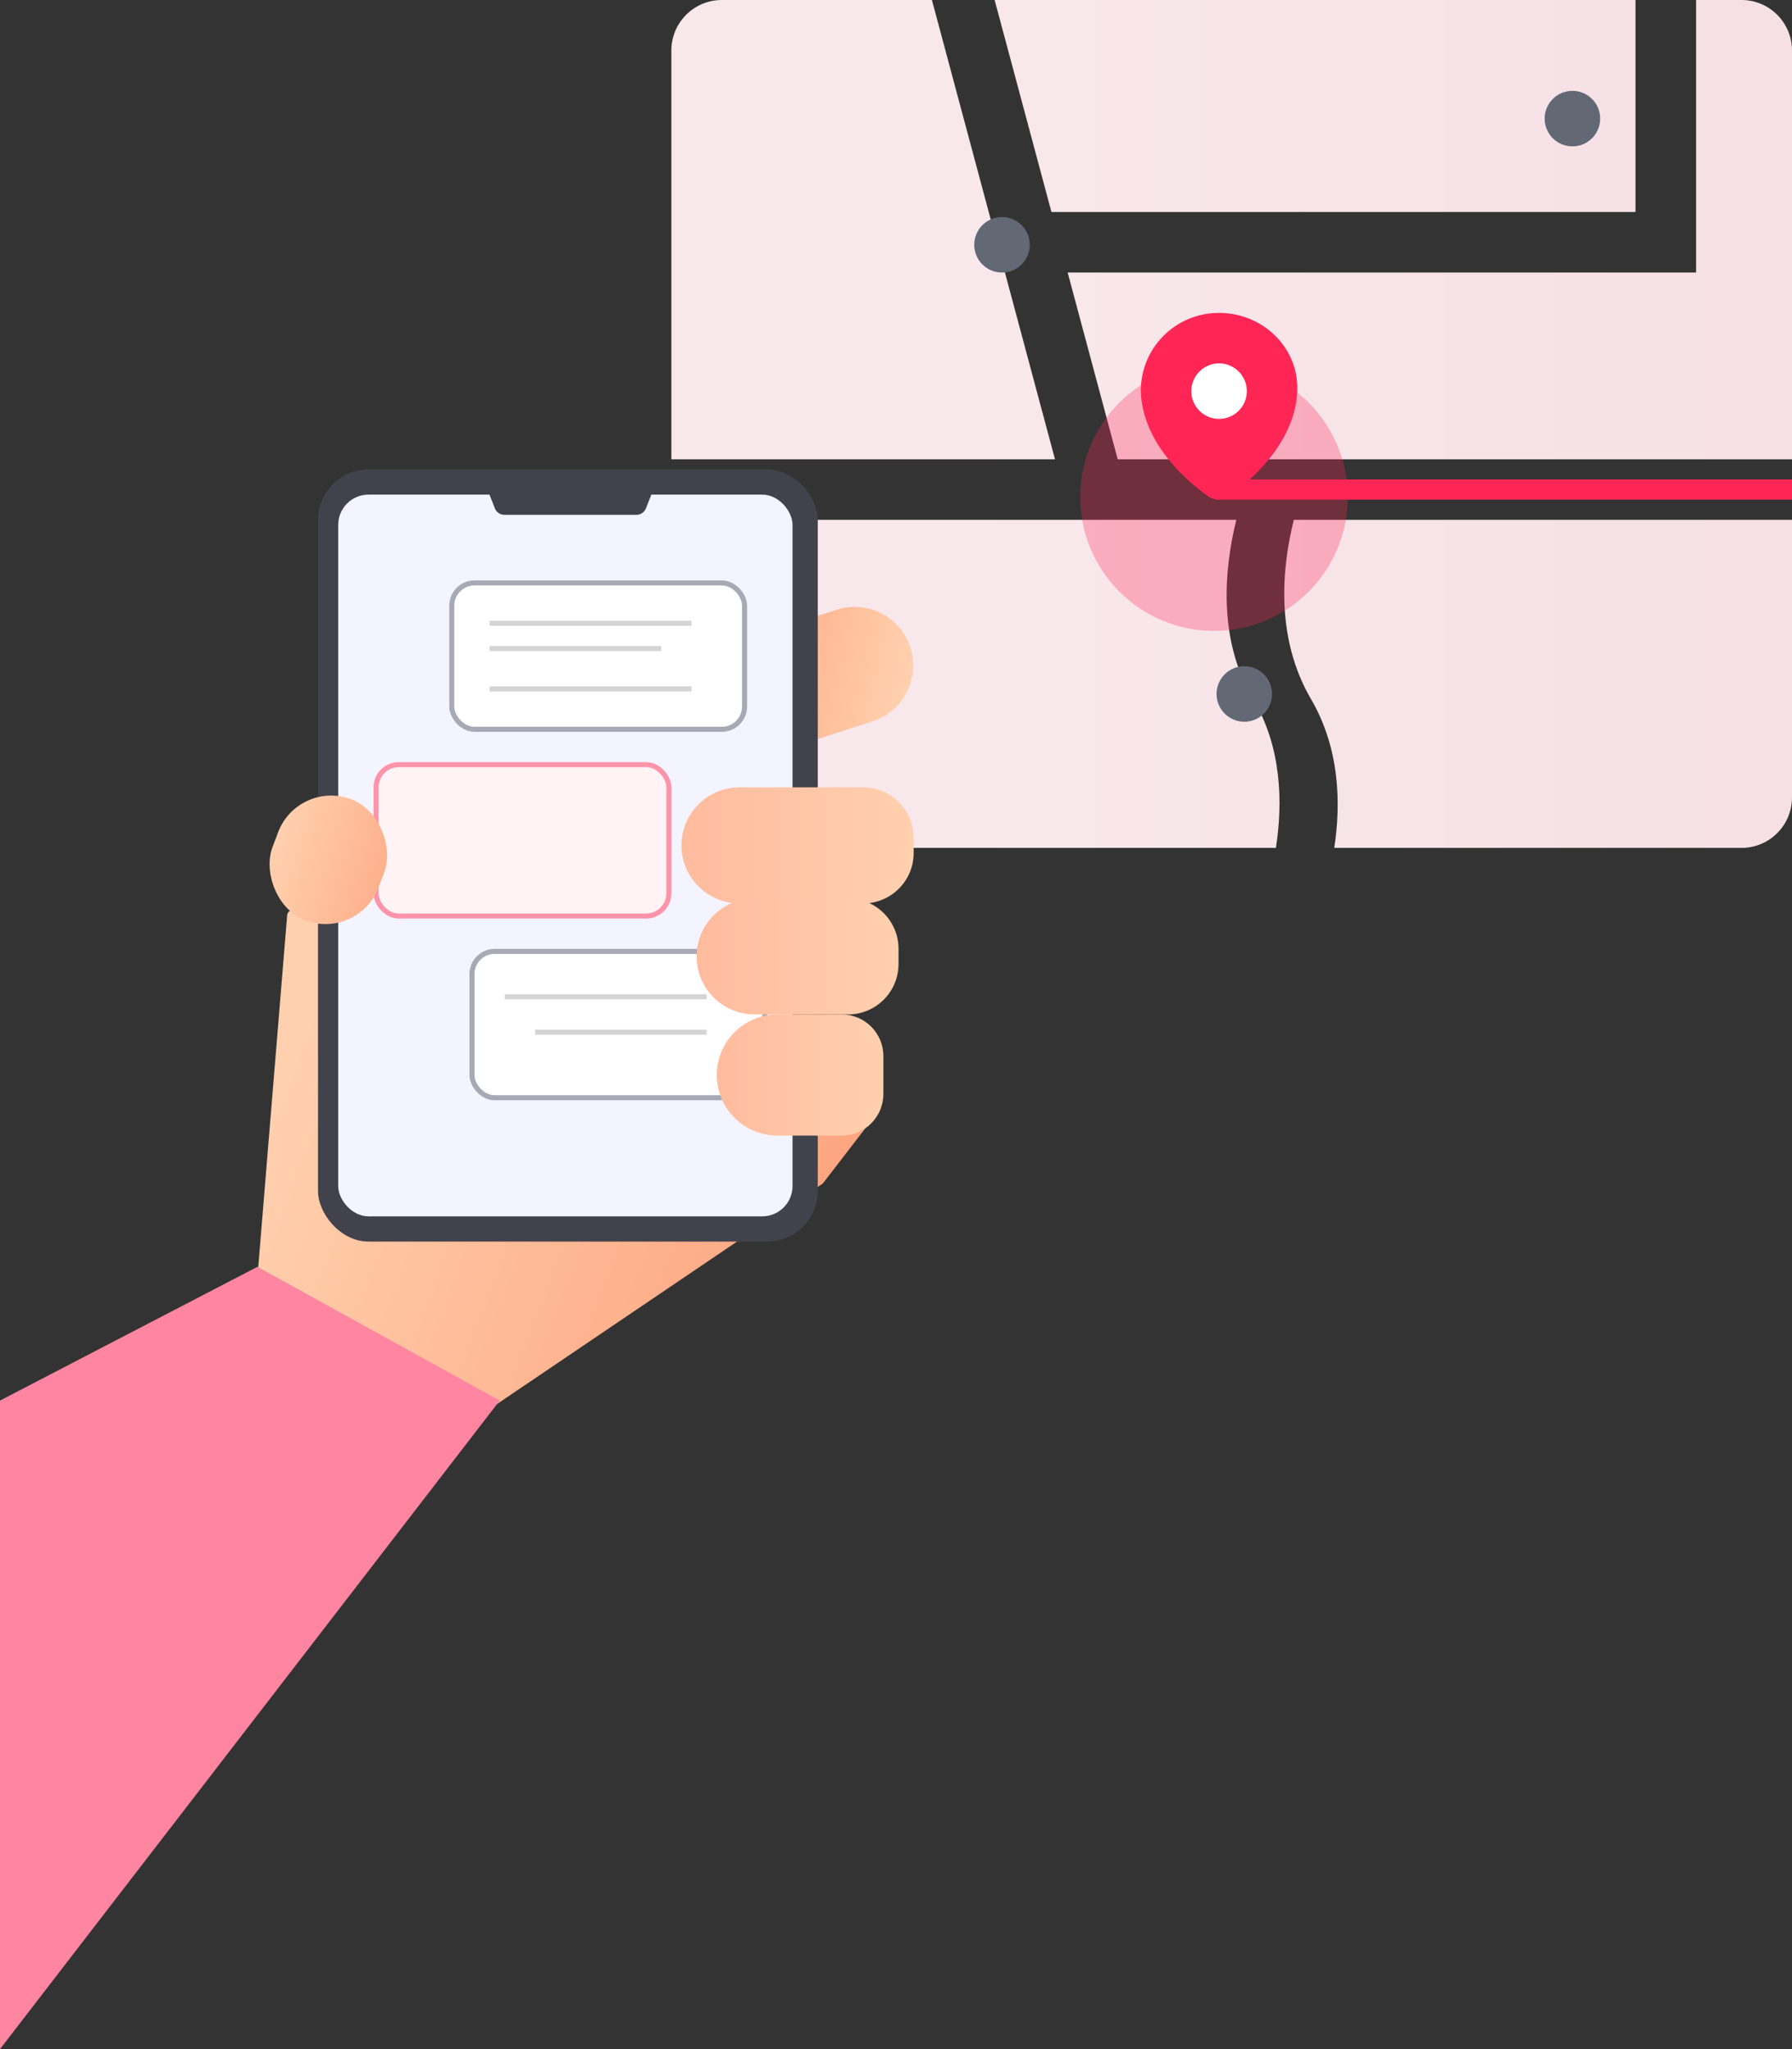 <svg width="355" height="406" viewBox="0 0 355 406" fill="none" xmlns="http://www.w3.org/2000/svg">
<rect x="0" y="0" width="355" height="406" fill="#333333" stroke="none"/>
<path fill-rule="evenodd" clip-rule="evenodd" d="M184.614 0H143C137.477 0 133 4.477 133 10V91H208.998L184.614 0ZM133 158V103H244.92C242.614 112.301 241.087 126.49 248.236 138.5C253.978 148.148 254.122 159.203 252.761 168H143C137.477 168 133 163.523 133 158ZM264.319 168H345C350.523 168 355 163.523 355 158V103H256.313C254.006 112.184 252.526 126.194 259.707 138.5C265.46 148.359 265.655 159.312 264.319 168ZM355 10V91H221.421L211.507 54H336V53V42V0H345C350.523 0 355 4.477 355 10ZM324 0H197.038L208.291 42H324V0Z" fill="url(#paint0_linear_1185_2219)"/>
<circle cx="240.5" cy="98.5" r="26.5" fill="#FF2655" fill-opacity="0.3"/>
<g clip-path="url(#clip0_1185_2219)">
<path d="M241.839 62C232.198 61.794 224.935 70.144 226.131 79.312C227.36 88.767 235.431 95.551 239.351 98.334C240.61 99.226 242.332 99.226 243.574 98.314C247.809 95.224 257 87.319 257 76.864C257 68.768 250.247 62.185 241.839 62ZM242.138 81.655C238.841 82.055 236.067 79.397 236.479 76.238C236.762 74.084 238.576 72.346 240.824 72.076C244.121 71.676 246.896 74.335 246.483 77.493C246.201 79.647 244.386 81.385 242.138 81.655Z" fill="#FF2655"/>
</g>
<circle cx="241.5" cy="77.5" r="5.5" fill="white"/>
<path d="M355 97H241" stroke="#FF2655" stroke-width="4"/>
<circle cx="198.5" cy="48.5" r="5.5" fill="#636875"/>
<circle cx="311.5" cy="23.5" r="5.5" fill="#636875"/>
<circle cx="246.5" cy="137.5" r="5.5" fill="#636875"/>
<path d="M51.053 252.35L56.893 181.299C56.947 180.643 57.608 180.217 58.227 180.439L171.707 221.037C172.346 221.266 172.576 222.051 172.163 222.589L163.098 234.372C163.033 234.457 162.955 234.531 162.866 234.59L98.503 278.159C98.194 278.369 97.794 278.388 97.466 278.21L51.573 253.311C51.225 253.122 51.021 252.745 51.053 252.35Z" fill="url(#paint1_linear_1185_2219)"/>
<path d="M180.357 128.283C178.38 122.181 171.832 118.837 165.73 120.814L148.734 126.32C143.571 127.992 140.742 133.533 142.414 138.696L143.516 142.095C145.188 147.258 150.729 150.087 155.892 148.415L172.888 142.909C178.989 140.932 182.333 134.384 180.357 128.283Z" fill="url(#paint2_linear_1185_2219)"/>
<rect x="63" y="93" width="99" height="153" rx="10" fill="#41424B"/>
<rect x="67" y="98" width="90" height="143" rx="6" fill="#F3F4FF"/>
<rect x="93.5" y="188.5" width="58" height="29" rx="4.5" fill="white" stroke="#A7A9B5"/>
<rect x="89.5" y="115.5" width="58" height="29" rx="4.5" fill="white" stroke="#A7A9B5"/>
<rect x="74.5" y="151.5" width="58" height="30" rx="4.5" fill="#FFF3F6" stroke="#FF93AA"/>
<path d="M135 167.5C135 161.149 140.149 156 146.5 156H171C176.523 156 181 160.477 181 166V169C181 174.523 176.523 179 171 179H146.5C140.149 179 135 173.851 135 167.5Z" fill="url(#paint3_linear_1185_2219)"/>
<rect x="59.062" y="154.39" width="22.471" height="25.664" rx="11.236" transform="rotate(20.677 59.062 154.39)" fill="url(#paint4_linear_1185_2219)"/>
<path d="M138 189.5C138 183.149 143.149 178 149.5 178H168C173.523 178 178 182.477 178 188V191C178 196.523 173.523 201 168 201H149.5C143.149 201 138 195.851 138 189.5Z" fill="url(#paint5_linear_1185_2219)"/>
<path d="M142 213C142 206.373 147.373 201 154 201H166.75C171.306 201 175 204.694 175 209.25V216.75C175 221.306 171.306 225 166.75 225H154C147.373 225 142 219.627 142 213Z" fill="url(#paint6_linear_1185_2219)"/>
<line x1="97" y1="123.5" x2="137" y2="123.5" stroke="#D4D4D4"/>
<line x1="100" y1="197.5" x2="140" y2="197.5" stroke="#D4D4D4"/>
<line x1="97" y1="136.5" x2="137" y2="136.5" stroke="#D4D4D4"/>
<line x1="97" y1="128.5" x2="131" y2="128.5" stroke="#D4D4D4"/>
<line x1="106" y1="204.5" x2="140" y2="204.5" stroke="#D4D4D4"/>
<path d="M128.064 93H97.936C96.526 93 95.559 94.42 96.075 95.732L98.042 100.732C98.343 101.497 99.081 102 99.903 102H126.097C126.919 102 127.657 101.497 127.958 100.732L129.925 95.732C130.441 94.42 129.474 93 128.064 93Z" fill="#41424B"/>
<path d="M99 277.5L51 251L0 277.5V406L99 277.5Z" fill="#FF85A0"/>
<defs>
<linearGradient id="paint0_linear_1185_2219" x1="188" y1="84" x2="428" y2="84" gradientUnits="userSpaceOnUse">
<stop stop-color="#F8E8EC"/>
<stop offset="1" stop-color="#F5DCE1"/>
</linearGradient>
<linearGradient id="paint1_linear_1185_2219" x1="53.5" y1="222" x2="155" y2="260.5" gradientUnits="userSpaceOnUse">
<stop stop-color="#FFD0AE"/>
<stop offset="1" stop-color="#FDA681"/>
</linearGradient>
<linearGradient id="paint2_linear_1185_2219" x1="180.709" y1="129.369" x2="146.716" y2="121.526" gradientUnits="userSpaceOnUse">
<stop stop-color="#FFD0AE"/>
<stop offset="1" stop-color="#FDA681"/>
</linearGradient>
<linearGradient id="paint3_linear_1185_2219" x1="181" y1="167.5" x2="135" y2="167.5" gradientUnits="userSpaceOnUse">
<stop stop-color="#FFD0AE"/>
<stop offset="1" stop-color="#FFBB9E"/>
</linearGradient>
<linearGradient id="paint4_linear_1185_2219" x1="59.062" y1="166.581" x2="88.914" y2="164.44" gradientUnits="userSpaceOnUse">
<stop stop-color="#FFD0AE"/>
<stop offset="1" stop-color="#FDA681"/>
</linearGradient>
<linearGradient id="paint5_linear_1185_2219" x1="178" y1="189.5" x2="138" y2="189.5" gradientUnits="userSpaceOnUse">
<stop stop-color="#FFD0AE"/>
<stop offset="1" stop-color="#FFBB9E"/>
</linearGradient>
<linearGradient id="paint6_linear_1185_2219" x1="175" y1="213" x2="142" y2="213" gradientUnits="userSpaceOnUse">
<stop stop-color="#FFD0AE"/>
<stop offset="1" stop-color="#FFBB9E"/>
</linearGradient>
<clipPath id="clip0_1185_2219">
<rect width="31" height="37" fill="white" transform="translate(226 62)"/>
</clipPath>
</defs>
</svg>
